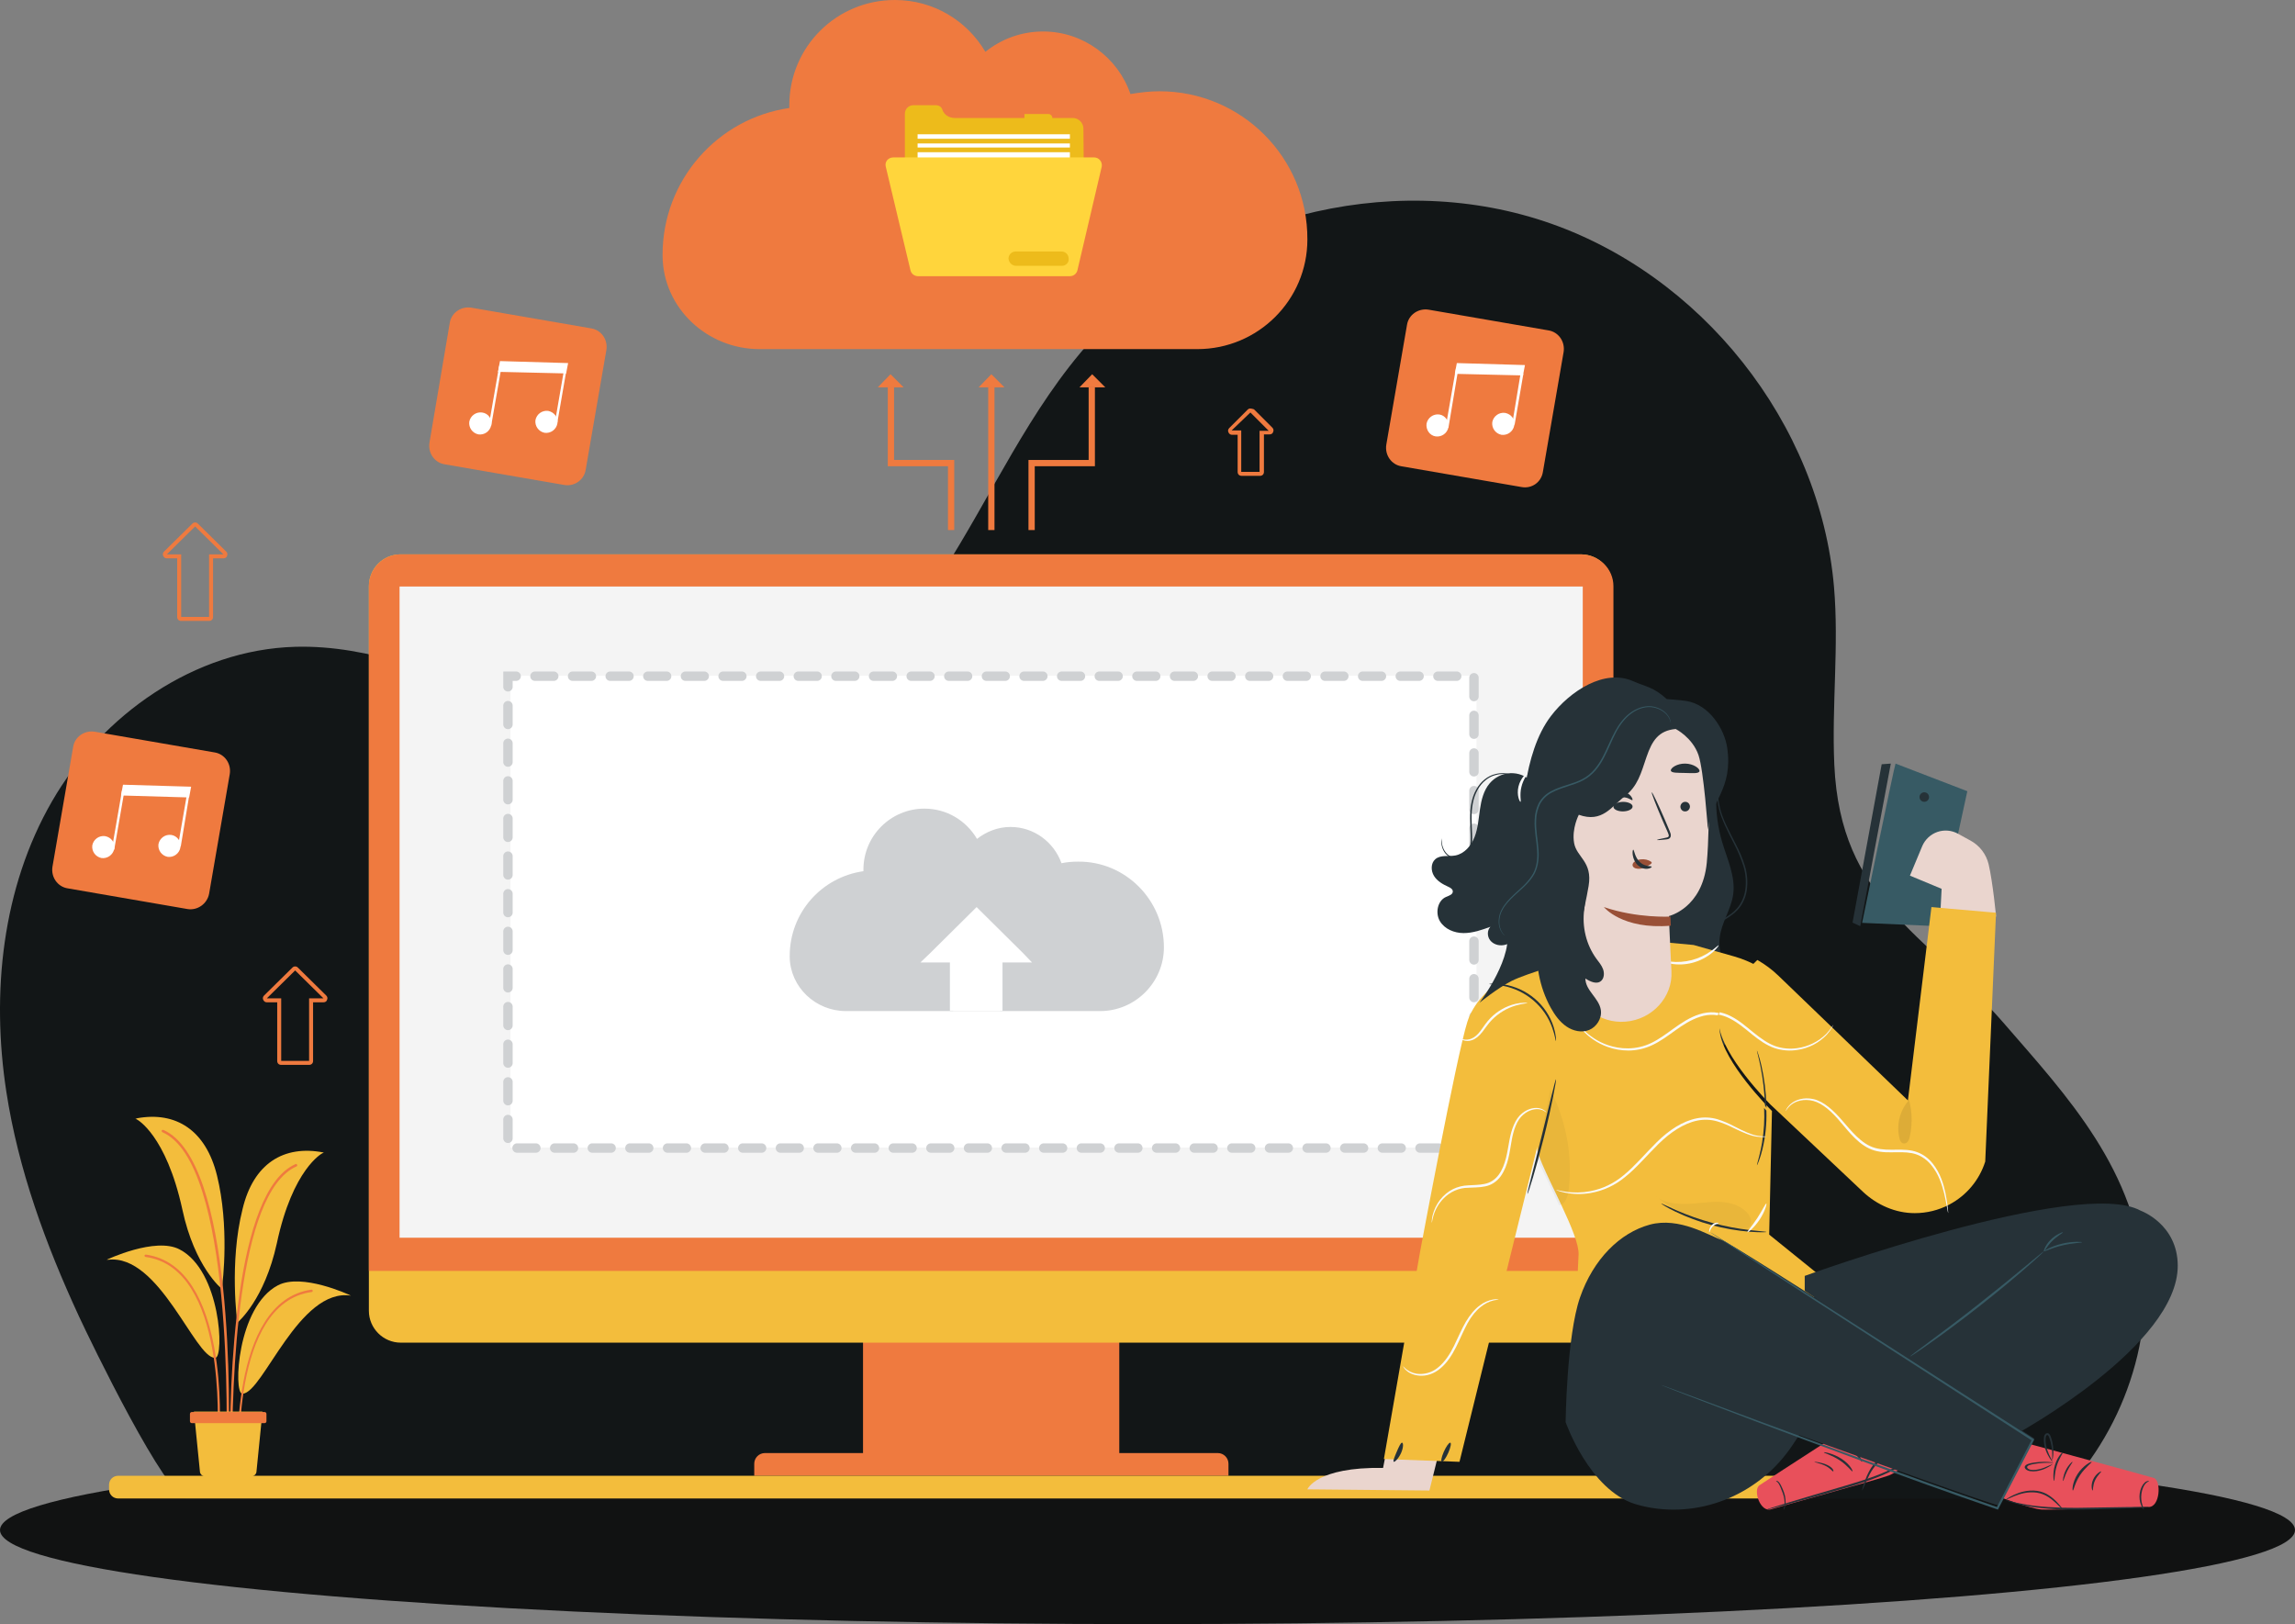 <svg width="366" height="259" viewBox="0 0 366 259" fill="none" xmlns="http://www.w3.org/2000/svg">
<rect x="0" y="0" width="366" height="259" fill="#808080" stroke="none"/>
<ellipse cx="183" cy="244" rx="183" ry="15" fill="#111212"/>
<path d="M340.849 216.231C339.095 223.555 335.638 230.371 330.754 236.131C329.9 237.133 329.017 238.085 328.108 239H29.863C26.57 239 14.401 213.841 12.576 209.885C7.292 198.466 2.917 186.548 1.007 174.08C-1.407 158.342 0.328 141.592 8.299 127.778C16.27 113.964 31.058 103.593 47.079 103.146C71.044 102.483 92.949 122.85 116.493 118.401C131.074 115.646 142.212 103.875 150.184 91.447C158.155 79.019 164.158 65.205 174.069 54.239C191.672 34.762 221.294 26.993 246.292 35.298C271.29 43.603 290.233 67.502 292.48 93.581C293.291 103.006 292.104 112.498 292.531 121.952C293.511 143.66 306.847 148.499 319.624 163.24C329.574 174.719 340.943 186.758 341.939 204.243C342.157 208.27 341.789 212.307 340.849 216.231Z" fill="#121617"/>
<path d="M178.5 213.225H137.634V232.863H178.5V213.225Z" fill="#EF7A3F"/>
<path d="M252.222 214.115H63.911C61.115 214.115 58.827 211.827 58.827 209.03V93.489C58.827 90.692 61.051 88.404 63.847 88.404C91.493 88.404 224.513 88.404 252.159 88.404C254.955 88.404 257.179 90.692 257.179 93.489V209.03C257.307 211.827 255.019 214.115 252.222 214.115Z" fill="#F3BD3C"/>
<path d="M257.306 93.489V202.675H58.827V93.489C58.827 90.692 61.115 88.404 63.847 88.404H252.159C255.019 88.468 257.306 90.692 257.306 93.489Z" fill="#EF7A3F"/>
<path d="M252.415 197.381L252.415 93.533L63.722 93.533L63.722 197.381L252.415 197.381Z" fill="#F4F4F4"/>
<path d="M235.468 183.002V107.754L81.413 107.754V183.002L235.468 183.002Z" fill="white"/>
<path d="M235.064 183.081V107.833L81.009 107.833V183.081L235.064 183.081Z" stroke="#CFD1D3" stroke-width="1.5" stroke-miterlimit="10" stroke-linecap="round" stroke-dasharray="3 3"/>
<path d="M195.85 235.341H120.284V233.435C120.284 232.481 121.047 231.719 122 231.719H194.198C195.151 231.719 195.914 232.481 195.914 233.435V235.341H195.85Z" fill="#EF7A3F"/>
<path d="M184.918 14.554C183.329 14.554 181.804 14.745 180.279 14.999C178.308 9.215 172.779 5.021 166.36 5.021C162.865 5.021 159.687 6.228 157.145 8.262C154.221 3.305 148.883 0 142.718 0C133.376 0 125.876 7.499 125.876 16.778C125.876 16.969 125.876 17.096 125.876 17.223C114.437 18.876 105.666 28.727 105.666 40.611C105.666 40.675 105.666 40.738 105.666 40.802C105.73 49.127 112.784 55.673 121.11 55.673H138.079H147.548H168.966H169.856H190.956C200.616 55.673 208.497 47.856 208.497 38.196C208.56 25.104 197.947 14.554 184.918 14.554Z" fill="#EF7A3F"/>
<path d="M185.617 151.069C185.617 156.662 181.041 161.238 175.449 161.238H134.901C130.071 161.238 126.003 157.424 125.94 152.594V152.467C125.94 145.54 131.024 139.883 137.697 138.93C137.697 138.803 137.697 138.74 137.697 138.676C137.697 133.274 142.083 128.952 147.421 128.952C150.98 128.952 154.094 130.859 155.81 133.782C157.272 132.638 159.115 131.876 161.149 131.876C164.899 131.876 168.076 134.291 169.284 137.659C170.174 137.468 171.063 137.405 171.953 137.405C179.453 137.341 185.617 143.506 185.617 151.069Z" fill="#CFD1D3"/>
<path d="M163.627 153.039H159.496V161.237H151.997V153.039H147.866L155.746 145.285L163.627 153.039Z" fill="white"/>
<path d="M163.119 151.959L156.382 145.286L155.747 144.65L155.111 145.286L148.375 151.959L146.786 153.484H151.489V161.174H152.378V152.531H148.946L155.683 145.794L162.42 152.531H158.988V161.174H159.878V153.484H164.581L163.119 151.959Z" fill="white"/>
<path d="M242.626 77.664L223.496 74.36C221.907 74.105 220.827 72.58 221.081 70.928L224.386 51.798C224.64 50.209 226.165 49.129 227.818 49.383L246.948 52.688C248.536 52.942 249.617 54.467 249.363 56.12L246.058 75.249C245.804 76.902 244.278 77.982 242.626 77.664Z" fill="#EF7A3F"/>
<path d="M242.88 59.871L232.013 59.616L232.33 57.9L243.198 58.218L242.88 59.871Z" fill="white"/>
<path d="M232.203 58.663L232.585 58.727L230.996 68.196L230.551 68.133" fill="white"/>
<path d="M242.499 59.552L242.944 59.615L241.545 67.75L241.164 67.623" fill="white"/>
<path d="M230.996 68.133C230.805 69.086 229.915 69.722 228.962 69.595C228.008 69.468 227.373 68.514 227.5 67.561C227.691 66.608 228.58 65.972 229.534 66.099C230.487 66.226 231.123 67.18 230.996 68.133Z" fill="white"/>
<path d="M241.482 67.878C241.291 68.831 240.401 69.467 239.448 69.34C238.495 69.149 237.859 68.259 237.986 67.306C238.177 66.353 239.067 65.717 240.02 65.844C241.037 66.035 241.673 66.925 241.482 67.878Z" fill="white"/>
<path d="M90.032 77.346L70.902 74.041C69.314 73.787 68.233 72.262 68.487 70.609L71.728 51.48C71.983 49.891 73.508 48.81 75.16 49.064L94.29 52.369C95.879 52.623 96.96 54.149 96.705 55.801L93.4 74.931C93.146 76.52 91.621 77.6 90.032 77.346Z" fill="#EF7A3F"/>
<path d="M90.285 59.552L79.418 59.298L79.735 57.582L90.603 57.9L90.285 59.552Z" fill="white"/>
<path d="M79.609 58.345L79.99 58.408L78.337 67.878L77.956 67.814" fill="white"/>
<path d="M89.904 59.233L90.285 59.297L88.887 67.368L88.506 67.305" fill="white"/>
<path d="M78.337 67.814C78.147 68.768 77.257 69.403 76.304 69.276C75.35 69.086 74.715 68.196 74.842 67.243C75.032 66.289 75.922 65.654 76.876 65.781C77.892 65.908 78.528 66.861 78.337 67.814Z" fill="white"/>
<path d="M88.888 67.56C88.697 68.513 87.807 69.148 86.854 69.021C85.901 68.831 85.265 67.941 85.392 66.988C85.583 66.034 86.473 65.399 87.426 65.526C88.379 65.717 89.078 66.606 88.888 67.56Z" fill="white"/>
<path d="M29.91 144.968L10.78 141.663C9.191 141.409 8.11 139.884 8.365 138.231L11.669 119.102C11.924 117.513 13.449 116.432 15.101 116.686L34.231 119.991C35.82 120.246 36.901 121.771 36.646 123.423L33.342 142.553C33.024 144.142 31.498 145.222 29.91 144.968Z" fill="#EF7A3F"/>
<path d="M30.164 127.172L19.296 126.855L19.614 125.139L30.481 125.456L30.164 127.172Z" fill="white"/>
<path d="M19.487 125.901L19.868 125.965L18.216 135.498L17.834 135.434" fill="white"/>
<path d="M29.782 126.855L30.164 126.919L28.829 134.99L28.384 134.927" fill="white"/>
<path d="M18.216 135.371C18.025 136.324 17.135 136.96 16.182 136.833C15.229 136.642 14.593 135.753 14.72 134.799C14.911 133.846 15.801 133.21 16.754 133.337C17.771 133.528 18.406 134.418 18.216 135.371Z" fill="white"/>
<path d="M28.766 135.18C28.575 136.133 27.686 136.769 26.732 136.642C25.779 136.451 25.143 135.561 25.271 134.608C25.461 133.654 26.351 133.019 27.304 133.146C28.258 133.273 28.957 134.226 28.766 135.18Z" fill="white"/>
<path d="M34.359 216.529C34.359 216.529 34.295 216.529 34.231 216.529C31.054 216.465 25.398 199.941 17.262 200.894C17.199 200.894 17.072 200.894 17.008 200.894C17.008 200.894 24.762 197.208 28.639 199.242C35.248 202.674 35.757 216.402 34.359 216.529Z" fill="#F3BD3C"/>
<path d="M34.867 228.414C34.74 228.414 34.676 228.286 34.676 228.223C34.676 227.969 36.202 202.229 23.237 200.45C23.11 200.45 23.046 200.323 23.046 200.259C23.046 200.132 23.173 200.068 23.237 200.068C36.583 201.911 35.058 228.032 34.994 228.286C35.058 228.35 34.994 228.414 34.867 228.414Z" fill="#EF7A3F"/>
<path d="M55.966 206.615C47.704 205.344 41.984 221.995 38.743 222.249C38.679 222.249 38.616 222.249 38.616 222.249C37.218 222.122 37.79 208.394 44.336 204.962C48.149 202.992 55.585 206.424 55.966 206.615Z" fill="#F3BD3C"/>
<path d="M38.108 234.07C37.98 234.07 37.917 234.006 37.917 233.879C37.917 233.625 36.392 207.504 49.675 205.661C49.802 205.661 49.865 205.725 49.865 205.852C49.865 205.979 49.802 206.042 49.675 206.042C36.709 207.822 38.235 233.561 38.235 233.816C38.298 233.943 38.235 234.07 38.108 234.07Z" fill="#EF7A3F"/>
<path d="M35.376 205.408C35.376 205.471 35.376 205.535 35.376 205.535C35.376 205.535 31.054 202.103 29.084 192.888C26.478 180.939 21.839 178.524 21.839 178.524L21.584 178.397C21.648 178.397 21.775 178.397 21.839 178.334C28.067 177.19 32.834 180.24 34.613 187.485C36.583 195.493 35.566 204.391 35.376 205.408Z" fill="#F3BD3C"/>
<path d="M36.266 232.863C36.139 232.863 36.076 232.8 36.076 232.673V232.545C36.203 227.779 37.219 185.515 25.907 180.558C25.78 180.495 25.78 180.367 25.78 180.304C25.843 180.177 25.97 180.177 26.034 180.177C37.347 185.134 36.648 224.665 36.457 232.545V232.673C36.457 232.8 36.33 232.863 36.266 232.863Z" fill="#EF7A3F"/>
<path d="M51.645 183.798L51.391 183.925C51.391 183.925 46.687 186.341 44.145 198.289C42.175 207.25 38.044 210.745 37.853 210.936C37.853 210.936 36.519 201.403 38.68 192.823C40.396 185.578 45.226 182.527 51.645 183.798C51.581 183.798 51.581 183.798 51.645 183.798Z" fill="#F3BD3C"/>
<path d="M36.837 233.307C36.71 233.307 36.646 233.243 36.646 233.116C36.583 220.278 37.409 189.899 47.133 185.641C47.26 185.578 47.323 185.641 47.387 185.768C47.45 185.895 47.387 185.959 47.26 186.022C37.79 190.217 36.964 220.342 37.028 233.18C37.028 233.243 36.964 233.307 36.837 233.307Z" fill="#EF7A3F"/>
<path d="M40.016 235.469H32.77C32.325 235.469 31.881 235.087 31.881 234.643L30.927 225.109H41.859L40.905 234.643C40.905 235.087 40.46 235.469 40.016 235.469Z" fill="#F3BD3C"/>
<path d="M42.176 226.952H30.609C30.419 226.952 30.291 226.825 30.291 226.635V225.491C30.291 225.3 30.419 225.173 30.609 225.173H42.176C42.367 225.173 42.494 225.3 42.494 225.491V226.635C42.494 226.825 42.367 226.952 42.176 226.952Z" fill="#EF7A3F"/>
<path d="M287.05 238.965H18.851C18.025 238.965 17.39 238.33 17.39 237.504V236.805C17.39 235.978 18.025 235.343 18.851 235.343H287.05C287.876 235.343 288.512 235.978 288.512 236.805V237.504C288.448 238.33 287.813 238.965 287.05 238.965Z" fill="#F3BD3C"/>
<path d="M47.069 154.755L51.582 159.203H49.294V169.181H44.845V159.203H42.557L47.069 154.755ZM47.069 154.119C46.879 154.119 46.752 154.183 46.624 154.31L42.112 158.759C41.922 158.949 41.858 159.203 41.985 159.458C42.112 159.712 42.303 159.839 42.557 159.839H44.209V169.181C44.209 169.563 44.464 169.817 44.845 169.817H49.294C49.675 169.817 49.929 169.563 49.929 169.181V159.839H51.582C51.836 159.839 52.09 159.712 52.154 159.458C52.281 159.203 52.217 158.949 52.027 158.759L47.514 154.31C47.387 154.183 47.26 154.119 47.069 154.119Z" fill="#EF7A3F"/>
<path d="M199.409 65.779L202.333 68.703H200.871V75.249H197.948V68.639H196.422L199.409 65.779ZM199.409 65.144C199.219 65.144 199.091 65.207 198.964 65.334L196.041 68.258C195.85 68.448 195.787 68.703 195.914 68.957C196.041 69.211 196.232 69.338 196.486 69.338H197.376V75.249C197.376 75.63 197.63 75.884 198.011 75.884H200.935C201.316 75.884 201.57 75.63 201.57 75.249V69.275H202.46C202.714 69.275 202.968 69.147 203.032 68.893C203.159 68.639 203.095 68.385 202.905 68.194L199.981 65.271C199.727 65.207 199.6 65.144 199.409 65.144Z" fill="#EF7A3F"/>
<path d="M31.117 83.956L35.63 88.405H33.342V98.383H28.893V88.405H26.605L31.117 83.956ZM31.117 83.32C30.927 83.32 30.799 83.384 30.672 83.511L26.16 87.96C25.969 88.15 25.906 88.405 26.033 88.659C26.16 88.913 26.351 89.04 26.605 89.04H28.257V98.383C28.257 98.764 28.512 99.018 28.893 99.018H33.342C33.723 99.018 33.977 98.764 33.977 98.383V89.04H35.63C35.884 89.04 36.138 88.913 36.202 88.659C36.329 88.405 36.265 88.15 36.075 87.96L31.562 83.511C31.435 83.384 31.308 83.32 31.117 83.32Z" fill="#EF7A3F"/>
<path d="M172.78 20.53C172.78 19.577 172.017 18.814 171.064 18.814H167.823C167.823 18.433 167.505 18.178 167.187 18.178H163.374V18.814H152.252C151.362 18.814 150.536 18.306 150.282 17.479C150.155 17.035 149.71 16.78 149.265 16.78H145.642C144.88 16.78 144.308 17.416 144.308 18.115V27.521H172.843L172.78 20.53Z" fill="#EDBB1B"/>
<path d="M171 21.038H145.96V32.16H171V21.038Z" fill="white" stroke="#EDBB1B" stroke-width="0.75" stroke-miterlimit="10"/>
<path d="M171 22.501H145.96V32.225H171V22.501Z" fill="white" stroke="#EDBB1B" stroke-width="0.75" stroke-miterlimit="10"/>
<path d="M171 23.898H145.96V32.224H171V23.898Z" fill="white" stroke="#EDBB1B" stroke-width="0.75" stroke-miterlimit="10"/>
<path d="M170.619 44.045H146.405C145.833 44.045 145.324 43.663 145.197 43.091L141.257 26.567C141.066 25.805 141.638 25.105 142.465 25.105H174.496C175.259 25.105 175.831 25.805 175.703 26.567L171.827 43.091C171.699 43.663 171.191 44.045 170.619 44.045Z" fill="#FFD53C"/>
<path d="M169.348 42.392H162.04C161.404 42.392 160.896 41.884 160.832 41.248C160.832 40.613 161.34 40.105 161.976 40.105H169.285C169.92 40.105 170.429 40.613 170.429 41.248C170.492 41.884 169.984 42.392 169.348 42.392Z" fill="#EDBB1B"/>
<path d="M158.098 84.528V61.712" stroke="#EF7A3F" stroke-miterlimit="10"/>
<path d="M164.518 84.528V73.851H174.114V61.712" stroke="#EF7A3F" stroke-miterlimit="10"/>
<path d="M151.68 84.528V73.851H142.083V61.712" stroke="#EF7A3F" stroke-miterlimit="10"/>
<path d="M159.116 61.775H160.196L158.099 59.678L156.065 61.775H157.082" fill="#EF7A3F"/>
<path d="M175.195 61.775H176.275L174.178 59.678L172.144 61.775H173.161" fill="#EF7A3F"/>
<path d="M143.036 61.775H144.116L142.019 59.678L139.985 61.775H141.002" fill="#EF7A3F"/>
<path d="M257.082 222.442L256.46 222.392C257.236 211.526 255.982 200.318 252.731 189.077L253.329 188.885C256.602 200.206 257.865 211.494 257.082 222.442Z" fill="#D39700"/>
<path d="M290.864 162.841C281.988 163.512 273.242 161.092 264.934 158.538C269.523 156.526 275.302 156.301 280.12 157.945C283.921 159.242 287.039 161.588 290.864 162.841Z" fill="#D39700"/>
<path d="M261.356 158.794C257.832 161.411 256.856 166.295 257.487 170.581C259.419 167.184 263.521 165.471 267.474 165.108C271.426 164.745 275.384 165.485 279.347 165.768C283.309 166.051 287.508 165.815 290.865 163.739C287.399 163.756 284.072 162.475 280.927 161.041C277.783 159.607 274.687 157.99 271.304 157.24C267.922 156.49 264.118 156.743 261.356 158.794Z" fill="#FFBC00"/>
<path d="M263.46 219.392C258.454 207.537 255.844 194.788 255.784 181.895C255.774 178.217 255.759 173.177 257.452 169.528C258.991 166.208 263.601 164.678 267.081 164.377C269.687 164.151 272.321 164.432 274.869 164.704C276.008 164.825 277.185 164.95 278.341 165.028C283.015 165.342 286.399 164.685 288.984 162.955L289.339 163.504C286.627 165.317 283.123 166.011 278.299 165.684C277.131 165.606 275.947 165.479 274.803 165.357C272.284 165.083 269.68 164.808 267.136 165.032C263.827 165.319 259.459 166.742 258.036 169.809C256.409 173.327 256.42 178.281 256.431 181.898C256.49 194.7 259.081 207.36 264.051 219.132L263.46 219.392Z" fill="#FFBC00"/>
<path d="M273.389 156.854C274.549 157.445 275.83 157.774 277.136 157.817C276.737 158.734 276.09 159.527 275.264 160.109C274.439 160.686 273.527 161.132 272.561 161.429C272.56 159.868 272.841 158.319 273.389 156.854Z" fill="#D39700"/>
<path d="M240.251 185.872C240.809 185.746 241.394 185.95 241.891 186.224C242.541 186.582 243.114 187.052 243.579 187.61C242.539 187.423 241.457 187.53 240.433 187.791C239.409 188.052 238.438 188.46 237.478 188.885C237.92 188.167 238.416 187.481 238.962 186.83C239.307 186.419 239.709 185.999 240.251 185.872Z" fill="#FFBC00"/>
<path d="M267.08 185.834C264.315 187.146 262.202 189.257 261.131 191.779C260.06 194.301 260.102 197.064 261.25 199.562C264.022 198.256 266.141 196.145 267.213 193.621C268.285 191.097 268.238 188.331 267.08 185.834Z" fill="#FFBC00"/>
<path d="M324.421 201.088V209.404C324.421 209.865 327.152 210.24 330.523 210.24C333.893 210.24 336.624 209.865 336.624 209.404V201.088H324.421Z" fill="#FFBC00"/>
<path d="M336.624 200.324C336.624 200.745 333.891 201.087 330.523 201.087C327.154 201.087 324.421 200.745 324.421 200.324C324.421 199.902 327.152 199.562 330.523 199.562C333.893 199.562 336.624 199.902 336.624 200.324Z" fill="#FF6D00"/>
<path d="M331.285 201.087C333.391 201.087 335.098 200.745 335.098 200.324C335.098 199.903 333.391 199.562 331.285 199.562C329.179 199.562 327.472 199.903 327.472 200.324C327.472 200.745 329.179 201.087 331.285 201.087Z" fill="#FFBC00"/>
<path d="M274.87 120.245C273.373 124.765 273.289 129.648 274.628 134.22C275.451 137.011 276.814 139.801 276.399 142.673C276.06 145.023 274.563 147.08 274.267 149.435C273.668 154.219 278.129 158.761 276.931 163.429C276.379 165.578 274.653 167.283 272.654 168.157C270.655 169.032 268.412 169.171 266.244 168.98C263.043 168.696 259.581 167.456 258.102 164.545C256.93 162.227 257.29 159.44 257.699 156.862C259.505 145.466 261.593 133.991 266.121 123.413" fill="#263238"/>
<path d="M276.974 155.102C276.839 155.154 276.699 155.194 276.555 155.224C276.142 155.313 275.717 155.345 275.293 155.319C274.621 155.275 273.965 155.104 273.37 154.818C272.571 154.434 271.925 153.835 271.521 153.103C271.041 152.214 270.912 151.204 271.155 150.24C271.296 149.703 271.555 149.197 271.917 148.753C272.308 148.294 272.767 147.886 273.281 147.54C274.303 146.815 275.519 146.233 276.516 145.361C277.513 144.489 278.131 143.259 278.328 141.945C278.512 140.654 278.41 139.343 278.028 138.087C277.655 136.918 277.177 135.777 276.601 134.677C275.524 132.566 274.51 130.636 274.12 128.881C273.709 127.139 273.828 125.661 274.141 124.707C274.453 123.754 274.812 123.296 274.812 123.296C274.845 123.31 274.502 123.776 274.237 124.731C273.971 125.686 273.869 127.131 274.297 128.847C274.696 130.574 275.715 132.471 276.806 134.588C277.393 135.696 277.878 136.846 278.255 138.027C278.651 139.309 278.759 140.651 278.573 141.972C278.372 143.322 277.724 144.609 276.684 145.515C275.643 146.421 274.428 146.994 273.417 147.701C272.395 148.385 271.6 149.274 271.354 150.277C271.11 151.202 271.224 152.175 271.676 153.034C272.056 153.74 272.667 154.322 273.427 154.702C274.002 154.991 274.636 155.17 275.29 155.229C276.389 155.306 276.97 155.064 276.974 155.102Z" fill="#263238"/>
<path d="M229.851 230.067L227.961 237.694L208.497 237.506C208.497 237.506 209.929 233.915 220.569 234.09L221.354 230.075L229.851 230.067Z" fill="#EAD5CE"/>
<path d="M322.886 230.067C322.886 230.067 342.708 235.434 343.503 235.701C344.697 236.111 344.497 240.386 342.638 240.32C341.76 240.288 327.414 240.841 325.601 240.73C323.789 240.619 318.32 238.514 318.32 238.514L322.886 230.067Z" fill="#E8505B"/>
<path d="M330.573 237.695C330.703 237.712 330.881 236.501 331.723 235.24C332.565 233.978 333.65 233.225 333.569 233.127C333.522 233.038 332.226 233.683 331.344 235.041C330.462 236.399 330.462 237.705 330.573 237.695Z" fill="#263238"/>
<path d="M329.02 236.17C329.097 236.183 329.255 235.434 329.669 234.594C330.083 233.754 330.573 233.18 330.518 233.123C330.462 233.067 329.866 233.592 329.437 234.472C329.007 235.352 328.954 236.165 329.02 236.17Z" fill="#263238"/>
<path d="M327.587 236.168C327.679 236.161 327.609 235.014 328.01 233.746C328.41 232.477 329.056 231.683 328.993 231.6C328.957 231.512 328.147 232.222 327.729 233.606C327.31 234.99 327.511 236.2 327.587 236.168Z" fill="#263238"/>
<path d="M327.289 232.837C327.32 232.846 327.47 232.329 327.472 231.461C327.469 230.953 327.411 230.447 327.3 229.954C327.234 229.663 327.15 229.378 327.047 229.1C326.995 228.925 326.901 228.768 326.775 228.646C326.691 228.575 326.586 228.539 326.479 228.545C326.372 228.55 326.271 228.598 326.193 228.678C326.063 228.816 325.983 229.002 325.969 229.2C325.951 229.362 325.944 229.525 325.947 229.688C325.951 229.993 325.986 230.296 326.052 230.593C326.165 231.088 326.34 231.563 326.574 232.005C326.969 232.756 327.312 233.14 327.336 233.119C327.361 233.098 327.091 232.659 326.752 231.899C326.552 231.463 326.402 231.002 326.304 230.526C326.25 230.248 326.222 229.965 326.221 229.68C326.229 229.396 326.221 229.041 326.378 228.905C326.406 228.871 326.445 228.85 326.486 228.847C326.528 228.843 326.569 228.856 326.602 228.884C326.687 228.973 326.751 229.084 326.788 229.207C326.889 229.473 326.975 229.745 327.044 230.023C327.162 230.495 327.237 230.979 327.268 231.467C327.32 232.307 327.243 232.826 327.289 232.837Z" fill="#263238"/>
<path d="M327.472 233.266C327.482 233.24 326.93 233.123 325.996 233.119C325.45 233.118 324.905 233.16 324.375 233.242C324.048 233.285 323.733 233.357 323.439 233.455C323.127 233.548 322.798 233.821 322.923 234.1C322.975 234.222 323.079 234.333 323.224 234.422C323.369 234.511 323.549 234.574 323.747 234.605C324.084 234.658 324.436 234.658 324.773 234.605C325.313 234.521 325.819 234.367 326.257 234.154C326.991 233.798 327.348 233.527 327.313 233.507C327.279 233.487 326.84 233.709 326.096 234.016C325.671 234.194 325.195 234.321 324.693 234.389C324.413 234.428 324.123 234.425 323.845 234.381C323.712 234.361 323.591 234.319 323.493 234.26C323.395 234.201 323.325 234.127 323.288 234.046C323.222 233.887 323.377 233.743 323.628 233.651C323.889 233.563 324.168 233.496 324.458 233.452C324.96 233.364 325.476 233.308 325.998 233.285C326.9 233.248 327.461 233.308 327.472 233.266Z" fill="#263238"/>
<path d="M333.72 237.694C333.819 237.684 333.72 236.912 334.116 236.065C334.511 235.218 335.157 234.722 335.094 234.653C335.061 234.579 334.225 235.01 333.806 235.952C333.387 236.894 333.646 237.725 333.72 237.694Z" fill="#263238"/>
<path d="M319.845 239.224C319.836 239.242 320.127 239.353 320.67 239.536C321.444 239.775 322.237 239.972 323.044 240.126C325.084 240.537 327.991 240.771 331.187 240.744C334.382 240.717 337.263 240.6 339.348 240.532L341.82 240.427C342.403 240.396 342.725 240.369 342.725 240.35C342.725 240.331 342.4 240.319 341.816 240.316L339.341 240.33L331.18 240.458C328 240.484 325.129 240.285 323.096 239.928C321.061 239.592 319.874 239.177 319.845 239.224Z" fill="#263238"/>
<path d="M319.846 239.171C319.871 239.211 320.387 238.933 321.257 238.581C322.128 238.23 323.409 237.834 324.825 238.035C326.242 238.237 327.252 239.115 327.908 239.724C328.569 240.355 328.956 240.774 328.994 240.744C329.033 240.715 328.701 240.263 328.071 239.584C327.701 239.183 327.282 238.822 326.821 238.509C326.248 238.116 325.58 237.855 324.874 237.749C323.355 237.535 322.013 238.002 321.164 238.396C320.315 238.79 319.826 239.142 319.846 239.171Z" fill="#263238"/>
<path d="M300.49 223.967C300.49 223.967 281.262 236.357 280.571 236.871C279.537 237.64 280.724 241.306 282.518 240.672C283.367 240.371 299.501 235.954 301.237 235.29C302.973 234.626 307.642 230.878 307.642 230.878L300.49 223.967Z" fill="#E8505B"/>
<path d="M295.424 234.642C295.536 234.625 295.085 233.557 293.725 232.662C292.365 231.766 290.878 231.526 290.866 231.608C290.818 231.702 292.165 232.054 293.422 232.898C294.679 233.741 295.309 234.685 295.424 234.642Z" fill="#263238"/>
<path d="M296.955 233.116C297.036 233.086 296.664 232.138 295.783 231.262C294.903 230.386 293.95 229.994 293.916 230.079C293.883 230.163 294.711 230.661 295.539 231.5C296.368 232.339 296.865 233.162 296.955 233.116Z" fill="#263238"/>
<path d="M298.462 231.594C298.558 231.594 298.451 230.603 297.534 229.689C296.617 228.775 295.462 228.482 295.442 228.554C295.391 228.638 296.408 229.028 297.243 229.882C298.077 230.737 298.352 231.617 298.462 231.594Z" fill="#263238"/>
<path d="M297.871 229.7C297.918 229.671 297.676 229.051 297.472 227.985C297.355 227.361 297.285 226.723 297.264 226.08C297.252 225.704 297.258 225.326 297.284 224.951C297.284 224.783 297.317 224.619 297.378 224.471C297.404 224.42 297.444 224.384 297.49 224.371C297.536 224.358 297.584 224.369 297.624 224.401C297.826 224.505 297.932 224.949 298.026 225.301C298.113 225.655 298.171 226.02 298.198 226.391C298.243 227.027 298.228 227.667 298.154 228.299C298.031 229.387 297.865 230.048 297.908 230.068C297.951 230.087 298.181 229.457 298.366 228.348C298.474 227.695 298.512 227.025 298.479 226.359C298.458 225.96 298.401 225.565 298.312 225.182C298.265 224.978 298.207 224.778 298.139 224.583C298.063 224.342 297.922 224.144 297.742 224.029C297.637 223.964 297.517 223.949 297.405 223.988C297.292 224.027 297.194 224.117 297.127 224.241C297.033 224.448 296.983 224.684 296.982 224.925C296.923 225.984 297.019 227.049 297.264 228.062C297.527 229.144 297.842 229.724 297.871 229.7Z" fill="#263238"/>
<path d="M296.966 229.215C296.994 229.253 297.483 229.078 298.322 228.933C298.812 228.85 299.313 228.801 299.817 228.789C300.104 228.776 300.392 228.788 300.674 228.827C300.946 228.873 301.159 228.992 301.173 229.172C301.178 229.265 301.147 229.357 301.085 229.44C301.023 229.522 300.932 229.591 300.82 229.64C300.586 229.744 300.32 229.807 300.044 229.823C299.551 229.855 299.053 229.82 298.578 229.72C297.749 229.552 297.24 229.397 297.218 229.436C297.196 229.475 297.654 229.675 298.501 229.896C299.004 230.031 299.542 230.088 300.079 230.064C300.413 230.051 300.737 229.98 301.023 229.858C301.19 229.784 301.326 229.68 301.417 229.557C301.508 229.434 301.55 229.295 301.54 229.157C301.522 228.838 301.093 228.624 300.76 228.586C300.444 228.544 300.12 228.533 299.8 228.555C299.274 228.578 298.754 228.647 298.252 228.76C297.395 228.953 296.944 229.191 296.966 229.215Z" fill="#263238"/>
<path d="M284.445 240.742C284.459 240.772 284.637 240.555 284.724 240.025C284.81 239.494 284.76 238.712 284.511 238.016C284.399 237.693 284.271 237.384 284.13 237.092C284.02 236.839 283.89 236.612 283.743 236.417C283.64 236.277 283.513 236.191 283.38 236.169C283.285 236.169 283.236 236.201 283.238 236.219C283.238 236.271 283.441 236.246 283.651 236.594C283.775 236.799 283.885 237.026 283.98 237.269C284.107 237.56 284.226 237.861 284.334 238.172C284.565 238.824 284.634 239.499 284.585 239.979C284.537 240.46 284.419 240.71 284.445 240.742Z" fill="#263238"/>
<path d="M292.344 234.644C292.457 234.649 292.423 234.128 291.485 233.661C290.547 233.194 289.349 233.081 289.34 233.129C289.294 233.179 290.326 233.35 291.156 233.777C291.985 234.204 292.209 234.656 292.344 234.644Z" fill="#263238"/>
<path d="M306.116 231.594C306.1 231.574 305.803 231.793 305.267 232.182C304.502 232.719 303.706 233.211 302.885 233.656C301.662 234.306 300.398 234.874 299.101 235.356C297.638 235.9 296.003 236.427 294.261 236.934C290.785 237.944 287.638 238.869 285.37 239.559L282.685 240.391C282.053 240.594 281.707 240.718 281.712 240.741C281.717 240.764 282.077 240.684 282.721 240.519L285.436 239.793C287.726 239.163 290.879 238.278 294.358 237.266C296.097 236.757 297.746 236.225 299.214 235.654C300.519 235.154 301.785 234.557 303.002 233.87C303.822 233.402 304.606 232.874 305.348 232.289C305.868 231.865 306.137 231.609 306.116 231.594Z" fill="#263238"/>
<path d="M306.117 232.221C306.128 232.177 305.501 231.912 304.43 231.721C303.36 231.529 301.782 231.441 300.245 232.289C299.536 232.693 298.924 233.279 298.458 233.999C298.085 234.575 297.771 235.197 297.525 235.853C297.109 236.963 296.934 237.677 296.97 237.694C297.006 237.711 297.28 237.032 297.75 235.971C298.222 234.938 298.971 233.43 300.408 232.636C301.845 231.841 303.362 231.878 304.402 231.991C305.442 232.104 306.105 232.282 306.117 232.221Z" fill="#263238"/>
<path d="M292.39 205.161L252.911 227.018C252.911 227.018 250.965 219.451 251.626 202.676V202.668C251.626 202.599 251.634 202.535 251.634 202.452C251.669 201.674 251.704 200.879 251.747 200.059C251.825 198.514 250.574 195.542 249.141 192.467L248.324 190.74C248.219 190.533 248.124 190.325 248.028 190.118C247.437 188.9 246.873 187.709 246.404 186.663L246.378 186.601C246.056 185.902 245.787 185.263 245.571 184.693V184.684C245.563 184.649 245.545 184.616 245.537 184.581C245.475 184.426 245.424 184.279 245.371 184.131V184.123C245.371 184.106 245.362 184.097 245.354 184.079V184.071C245.265 183.794 245.195 183.511 245.145 183.224C244.876 181.506 244.65 179.675 244.472 177.792L244.445 177.558C243.872 171.65 243.664 165.319 243.603 160.775V160.552C243.595 160.17 243.595 159.817 243.586 159.472V159.092C243.568 156.416 243.595 154.633 243.595 154.393V154.366L254.263 149.227L270.093 150.698L273.568 151.683L273.689 151.71L276.522 152.513C277.885 152.898 279.196 153.446 280.425 154.145C279.027 155.483 276.151 158.49 274.773 161.737C274.722 161.859 274.669 161.979 274.626 162.1C274.538 162.334 274.452 162.559 274.382 162.791C273.08 166.939 280.178 174.677 282.106 176.68C282.297 176.879 282.436 177.017 282.51 177.095L282.588 177.172L282.145 196.884L292.39 205.161Z" fill="#F3BD3C"/>
<path d="M244.064 153.803C244.064 153.803 235.955 156.752 233.994 163.006C232.256 168.545 226.456 199.697 226.456 199.697L220.7 232.67L232.755 233.119L246.631 176.927L244.064 153.803Z" fill="#F3BD3C"/>
<path d="M243.587 190.411C243.613 190.411 243.71 190.169 243.864 189.714C244.019 189.26 244.226 188.6 244.471 187.779C244.968 186.14 245.586 183.861 246.223 181.333C246.861 178.805 247.362 176.5 247.697 174.829C247.864 173.993 247.99 173.314 248.066 172.845C248.142 172.375 248.173 172.112 248.146 172.107C248.12 172.103 248.04 172.356 247.916 172.818C247.782 173.356 247.618 174.011 247.425 174.779C246.999 176.521 246.448 178.769 245.84 181.255C245.232 183.741 244.642 185.981 244.203 187.72C244.011 188.488 243.851 189.143 243.716 189.682C243.608 190.148 243.56 190.411 243.587 190.411Z" fill="#263238"/>
<path d="M231.275 230.068C231.065 230.053 230.598 230.724 230.232 231.567C229.866 232.409 229.744 233.104 229.954 233.118C230.165 233.131 230.632 232.461 230.995 231.619C231.358 230.776 231.486 230.082 231.275 230.068Z" fill="#263238"/>
<path d="M223.596 230.067C223.382 230.06 223.077 230.742 222.72 231.577C222.364 232.412 222.089 233.096 222.297 233.118C222.506 233.139 223.116 232.479 223.476 231.627C223.835 230.775 223.805 230.073 223.596 230.067Z" fill="#263238"/>
<path d="M237.478 156.923C237.478 156.988 238.357 156.936 239.724 157.215C241.507 157.566 243.165 158.365 244.535 159.532C245.905 160.699 246.94 162.195 247.537 163.871C248.005 165.155 248.072 166.014 248.137 166.005C248.16 166.005 248.166 165.788 248.126 165.402C248.064 164.855 247.948 164.316 247.78 163.792C247.228 162.04 246.186 160.474 244.771 159.269C243.356 158.064 241.624 157.27 239.771 156.975C239.216 156.882 238.654 156.842 238.091 156.856C237.693 156.866 237.477 156.901 237.478 156.923Z" fill="#263238"/>
<path d="M281.067 183.283C280.912 183.929 280.719 184.562 280.487 185.179C280.319 185.604 280.216 185.835 280.192 185.835C280.137 185.808 280.478 184.833 280.821 183.212C280.892 182.876 280.963 182.512 281.027 182.122V182.087C281.316 180.329 281.42 178.539 281.337 176.754C281.338 176.73 281.335 176.706 281.329 176.683C281.504 176.887 281.631 177.028 281.699 177.108C281.769 179.19 281.556 181.272 281.067 183.283Z" fill="#263238"/>
<path d="M281.712 196.467C281.712 196.493 281.465 196.507 281.016 196.511C280.568 196.515 279.923 196.493 279.122 196.434C274.946 196.101 270.88 195.005 267.15 193.206C266.439 192.858 265.876 192.562 265.5 192.326C265.124 192.09 264.921 191.964 264.934 191.94C264.966 191.887 265.832 192.334 267.274 192.97C271.03 194.62 275.039 195.701 279.153 196.174C280.729 196.355 281.715 196.407 281.712 196.467Z" fill="#263238"/>
<g opacity="0.2">
<path opacity="0.2" d="M264.097 190.745C265.348 191.861 267.294 192.023 268.978 191.992C270.661 191.961 272.329 191.631 274.017 191.658C275.704 191.685 277.48 192.137 278.607 193.38C278.952 193.761 279.234 194.232 279.258 194.746C279.281 195.26 278.985 195.809 278.495 195.963C278.187 196.059 277.853 195.996 277.542 195.931C272.828 194.962 267.752 193.864 264.105 190.745H264.097Z" fill="black"/>
</g>
<g opacity="0.2">
<path opacity="0.2" d="M248.658 192.226C249.904 191.869 250.104 190.425 250.226 189.143C250.721 183.844 249.681 178.514 247.229 173.782C246.641 177.261 245.667 180.886 244.973 184.425L248.658 192.226Z" fill="black"/>
</g>
<path d="M246.629 177.404C246.6 177.454 246.328 177.083 245.638 176.93C244.977 176.764 243.876 176.93 242.904 177.78C241.912 178.603 241.363 180.189 241.063 181.948C240.737 183.689 240.577 185.82 239.322 187.589C238.702 188.441 237.809 189.016 236.816 189.202C235.879 189.392 234.977 189.357 234.143 189.412C232.66 189.424 231.239 190.049 230.176 191.157C229.456 191.899 228.919 192.82 228.612 193.838C228.399 194.561 228.376 194.991 228.339 194.986C228.321 194.883 228.321 194.778 228.339 194.675C228.355 194.377 228.399 194.081 228.471 193.793C228.699 192.886 229.108 192.043 229.671 191.323C230.234 190.603 230.937 190.023 231.731 189.625C232.483 189.262 233.294 189.06 234.119 189.032C234.972 188.967 235.864 188.99 236.742 188.805C237.645 188.633 238.455 188.109 239.018 187.333C239.598 186.539 239.937 185.584 240.176 184.651C240.415 183.719 240.537 182.768 240.714 181.873C241.038 180.099 241.632 178.422 242.733 177.55C243.791 176.677 244.971 176.558 245.673 176.779C245.947 176.856 246.203 176.995 246.425 177.185C246.569 177.315 246.638 177.393 246.629 177.404Z" fill="#FAFAFA"/>
<path d="M273.379 161.438C273.616 161.457 273.852 161.491 274.086 161.537C274.036 161.665 273.984 161.791 273.942 161.917C273.747 161.88 273.55 161.856 273.353 161.846C272.603 161.802 271.853 161.903 271.137 162.144C269.662 162.606 268.365 163.465 267.156 164.335C265.948 165.204 264.753 166.082 263.491 166.67C262.294 167.234 260.999 167.526 259.69 167.53C258.553 167.528 257.424 167.329 256.348 166.941C254.791 166.383 253.385 165.429 252.254 164.162C251.953 163.818 251.682 163.446 251.445 163.049C251.352 162.918 251.272 162.777 251.206 162.628C251.265 162.628 251.589 163.207 252.365 164.058C253.51 165.252 254.901 166.147 256.428 166.67C258.33 167.321 260.895 167.512 263.34 166.326C264.56 165.746 265.717 164.877 266.939 163.999C268.16 163.122 269.487 162.234 271.021 161.746C271.785 161.5 272.582 161.396 273.379 161.438Z" fill="#FAFAFA"/>
<path d="M281.713 181.247C281.589 181.285 281.46 181.306 281.33 181.309C280.959 181.342 280.585 181.329 280.218 181.268C279.245 181.157 277.931 180.601 276.388 179.843C275.558 179.42 274.693 179.073 273.804 178.808C272.789 178.526 271.725 178.488 270.695 178.699C268.503 179.138 266.366 180.589 264.496 182.426C262.627 184.263 260.986 186.256 259.164 187.699C257.573 189.024 255.677 189.903 253.66 190.248C252.31 190.482 250.929 190.463 249.585 190.192C249.223 190.122 248.865 190.026 248.515 189.906C248.39 189.873 248.269 189.823 248.156 189.758C248.166 189.721 248.675 189.888 249.616 190.034C250.944 190.24 252.297 190.216 253.617 189.964C255.575 189.589 257.409 188.708 258.948 187.404C260.72 185.975 262.331 184.006 264.233 182.13C266.134 180.255 268.332 178.776 270.632 178.336C271.715 178.125 272.831 178.176 273.892 178.485C274.796 178.771 275.672 179.14 276.511 179.589C278.042 180.383 279.306 180.961 280.247 181.117C281.188 181.273 281.711 181.206 281.713 181.247Z" fill="#FAFAFA"/>
<path d="M274.086 195.086C274.079 195.167 273.61 195.132 273.185 195.551C272.749 195.952 272.658 196.523 272.592 196.51C272.563 196.51 272.539 196.351 272.592 196.109C272.673 195.796 272.829 195.52 273.039 195.32C273.25 195.119 273.505 195.002 273.77 194.985C273.972 194.982 274.086 195.051 274.086 195.086Z" fill="#FAFAFA"/>
<path d="M281.692 191.937C281.801 191.97 281.473 193.21 280.608 194.507C279.743 195.805 278.739 196.593 278.666 196.505C278.594 196.417 279.421 195.516 280.241 194.263C281.061 193.009 281.565 191.891 281.692 191.937Z" fill="#FAFAFA"/>
<path d="M232.903 165.571C232.922 165.544 233.068 165.659 233.367 165.747C233.795 165.846 234.242 165.806 234.647 165.633C235.169 165.434 235.674 164.983 236.133 164.363C236.591 163.743 237.05 162.998 237.701 162.343C238.806 161.224 240.189 160.442 241.698 160.083C242.151 159.979 242.612 159.919 243.076 159.905C243.404 159.905 243.58 159.926 243.58 159.951C243.58 160.016 242.859 160.026 241.758 160.341C240.327 160.759 239.02 161.538 237.955 162.609C237.335 163.231 236.886 163.953 236.391 164.58C235.896 165.208 235.317 165.699 234.729 165.879C234.273 166.049 233.773 166.049 233.317 165.879C233.008 165.744 232.891 165.584 232.903 165.571Z" fill="#FAFAFA"/>
<path d="M274.082 150.756C274.121 150.785 273.811 151.274 273.113 151.883C272.184 152.664 271.094 153.228 269.921 153.535C268.748 153.843 267.522 153.886 266.331 153.661C265.423 153.472 264.916 153.201 264.934 153.152C264.959 153.083 265.496 153.247 266.38 153.348C268.696 153.612 271.027 153.001 272.917 151.635C273.638 151.113 274.026 150.707 274.082 150.756Z" fill="#FAFAFA"/>
<path d="M239.003 207.229C239.003 207.265 238.703 207.259 238.185 207.379C237.458 207.56 236.776 207.901 236.187 208.378C235.424 208.964 234.681 209.853 234.058 210.983C233.436 212.114 232.895 213.443 232.217 214.802C231.539 216.161 230.713 217.403 229.68 218.244C228.662 219.109 227.433 219.453 226.447 219.381C225.452 219.328 224.692 218.935 224.284 218.557C224.12 218.419 223.976 218.257 223.857 218.076C223.777 217.952 223.742 217.884 223.752 217.876C223.781 217.852 223.949 218.115 224.373 218.44C224.984 218.879 225.711 219.113 226.456 219.11C227.56 219.121 228.63 218.716 229.465 217.969C230.432 217.16 231.225 215.961 231.883 214.626C232.54 213.291 233.09 211.941 233.761 210.801C234.431 209.66 235.22 208.734 236.028 208.155C236.656 207.677 237.385 207.359 238.154 207.228C238.362 207.193 238.572 207.181 238.782 207.191C238.931 207.205 239.003 207.216 239.003 207.229Z" fill="#FAFAFA"/>
<path d="M324.421 229.405C324.421 229.405 276.496 198.367 274.534 197.721C272.572 197.076 267.829 194.007 263.089 195.3C258.349 196.593 254.097 200.789 251.97 206.924C249.843 213.06 249.681 226.785 249.681 226.785C249.681 226.785 253.441 237.602 260.8 239.864C261.43 240.055 262.069 240.213 262.716 240.339C271.699 242.098 280.837 238.019 285.861 230.463L286.93 228.855C286.93 228.855 318.282 240.227 318.772 240.066L324.421 229.405Z" fill="#263238"/>
<path d="M341.401 193.075C341.401 193.075 347.272 195.189 347.301 201.823C347.347 214.533 321.805 228.543 321.805 228.543L287.813 205.853V203.469C287.813 203.469 331.569 187.629 341.401 193.075Z" fill="#263238"/>
<path d="M264.934 220.878C264.934 220.878 265.021 220.923 265.196 220.995L265.981 221.31L269.018 222.492L280.304 226.79C285.098 228.599 290.841 230.748 297.284 233.123C303.727 235.498 310.867 238.091 318.494 240.696L318.63 240.744L318.698 240.606L322.441 233.382L324.347 229.696L324.421 229.559L324.285 229.473L287.751 206.025L276.775 199.027L273.794 197.146L273.015 196.664C272.839 196.558 272.743 196.51 272.743 196.51C272.743 196.51 272.824 196.577 272.995 196.693L273.756 197.202L276.703 199.13L287.621 206.22L324.101 229.764L324.042 229.537L322.136 233.221L318.395 240.448L318.602 240.364C310.975 237.76 303.836 235.173 297.386 232.825L280.382 226.568L269.06 222.37L266.003 221.246L265.207 220.961C265.029 220.903 264.934 220.878 264.934 220.878Z" fill="#375A64"/>
<path d="M304.592 216.339C304.608 216.357 304.933 216.154 305.511 215.769C306.088 215.385 306.912 214.819 307.916 214.105C309.934 212.681 312.678 210.656 315.63 208.338C318.582 206.021 321.182 203.842 323.029 202.233C323.953 201.429 324.69 200.77 325.191 200.305C325.692 199.841 325.962 199.578 325.945 199.562C325.928 199.547 325.627 199.778 325.096 200.21C324.522 200.686 323.768 201.309 322.858 202.06C320.97 203.624 318.346 205.769 315.398 208.087C312.451 210.405 309.738 212.449 307.757 213.914L305.419 215.659C304.875 216.084 304.578 216.321 304.592 216.339Z" fill="#375A64"/>
<path d="M332.047 198.104C332.06 198.037 330.567 197.919 328.818 198.34C327.069 198.761 325.892 199.505 325.948 199.556C326.003 199.627 327.225 199 328.908 198.605C330.592 198.21 332.047 198.188 332.047 198.104Z" fill="#375A64"/>
<path d="M328.994 196.517C328.965 196.451 327.889 196.835 327.007 197.729C326.124 198.623 325.877 199.55 325.962 199.56C326.059 199.587 326.427 198.741 327.272 197.904C328.117 197.066 329.051 196.589 328.994 196.517Z" fill="#375A64"/>
<path d="M342.724 236.2C342.738 236.165 342.395 236.093 342.021 236.44C341.646 236.788 341.334 237.419 341.232 238.179C341.145 238.831 341.231 239.497 341.481 240.096C341.675 240.551 341.886 240.765 341.91 240.743C341.934 240.722 341.801 240.462 341.664 240.015C341.484 239.439 341.431 238.824 341.508 238.221C341.601 237.523 341.862 236.919 342.152 236.601C342.443 236.282 342.73 236.249 342.724 236.2Z" fill="#263238"/>
<path d="M244.272 124.63C243.822 124.183 243.286 123.834 242.699 123.605C242.111 123.376 241.484 123.273 240.855 123.3C240.227 123.328 239.61 123.487 239.044 123.766C238.478 124.046 237.974 124.441 237.564 124.926C236.605 126.06 236.236 127.586 236.019 129.066C235.803 130.545 235.707 132.066 235.171 133.46C234.636 134.853 233.551 136.141 232.107 136.421C231.01 136.628 229.718 136.282 228.882 137.031C228.168 137.667 228.184 138.867 228.689 139.683C229.194 140.498 230.063 141.009 230.93 141.396C231.276 141.551 231.683 141.774 231.69 142.158C231.699 142.658 231.067 142.837 230.615 143.032C229.257 143.617 228.865 145.584 229.619 146.877C230.373 148.17 231.928 148.791 233.396 148.8C234.864 148.809 236.295 148.303 237.684 147.796C237.147 148.357 237.163 149.33 237.641 149.947C238.119 150.563 238.943 150.83 239.708 150.732C240.473 150.634 241.165 150.211 241.724 149.671C242.814 148.617 243.417 147.132 243.701 145.628C243.985 144.125 243.962 142.578 243.962 141.052C243.981 135.588 244.363 130.13 245.104 124.718" fill="#263238"/>
<path d="M261.651 112.631C264.587 112.772 267.359 114.064 269.39 116.241C271.421 118.418 272.556 121.312 272.56 124.323C272.569 129.169 272.494 134.44 272.194 137.567C271.494 144.84 266.155 146.084 266.155 146.084C266.155 146.084 266.326 150.602 266.558 154.895C266.783 158.981 263.512 162.574 259.25 162.925C255.03 163.273 251.411 160.309 251.123 156.27L249.693 124.882C249.618 123.253 249.876 121.627 250.451 120.106C251.025 118.585 251.903 117.204 253.028 116.051C254.153 114.898 255.501 113.998 256.985 113.409C258.47 112.819 260.058 112.554 261.648 112.63L261.651 112.631Z" fill="#EAD5CE"/>
<path d="M269.51 128.629C269.5 128.84 269.414 129.038 269.27 129.181C269.126 129.324 268.936 129.401 268.74 129.396C268.644 129.402 268.548 129.386 268.457 129.35C268.367 129.315 268.284 129.26 268.214 129.19C268.143 129.12 268.087 129.035 268.047 128.941C268.008 128.846 267.987 128.745 267.984 128.641C267.994 128.431 268.08 128.233 268.224 128.09C268.367 127.946 268.557 127.869 268.753 127.873C268.849 127.868 268.946 127.884 269.036 127.919C269.126 127.955 269.209 128.01 269.28 128.08C269.35 128.15 269.407 128.235 269.446 128.33C269.486 128.424 269.507 128.526 269.51 128.629Z" fill="#263238"/>
<path d="M260.358 128.628C260.358 128.828 260.197 129.02 259.91 129.164C259.623 129.307 259.231 129.391 258.818 129.397C258.616 129.397 258.416 129.377 258.23 129.339C258.044 129.3 257.875 129.244 257.735 129.174C257.594 129.103 257.484 129.02 257.41 128.929C257.337 128.837 257.302 128.74 257.308 128.642C257.308 128.442 257.468 128.25 257.755 128.106C258.042 127.963 258.433 127.879 258.845 127.872C259.048 127.872 259.248 127.892 259.435 127.93C259.621 127.969 259.79 128.025 259.931 128.095C260.072 128.165 260.183 128.249 260.256 128.34C260.329 128.432 260.364 128.53 260.358 128.628Z" fill="#263238"/>
<path d="M260.348 127.57C260.259 127.749 259.651 127.082 258.824 127.167C257.997 127.252 257.416 128.011 257.319 127.849C257.274 127.778 257.358 127.464 257.613 127.113C257.955 126.658 258.373 126.393 258.809 126.353C259.239 126.308 259.667 126.494 260.03 126.885C260.294 127.194 260.393 127.491 260.348 127.57Z" fill="#263238"/>
<path d="M264.253 133.951C264.246 133.899 264.788 133.766 265.668 133.593C265.89 133.555 266.1 133.495 266.129 133.339C266.158 133.183 266.063 132.921 265.939 132.654C265.696 132.101 265.441 131.521 265.174 130.914C264.107 128.434 263.32 126.391 263.416 126.347C263.512 126.304 264.455 128.278 265.523 130.758C265.781 131.369 266.027 131.953 266.261 132.51C266.362 132.771 266.525 133.064 266.43 133.422C266.402 133.506 266.356 133.583 266.296 133.646C266.235 133.709 266.161 133.757 266.081 133.786C265.958 133.829 265.831 133.855 265.702 133.865C264.812 133.963 264.259 134.002 264.253 133.951Z" fill="#263238"/>
<path d="M266.397 146.167C266.397 146.167 261.128 146.473 255.782 144.65C255.782 144.65 258.673 148.28 266.459 147.621L266.397 146.167Z" fill="#995037"/>
<path d="M257.32 124.754C257.426 124.977 258.059 124.592 258.852 124.341C259.646 124.09 260.328 124.025 260.357 123.758C260.386 123.491 259.64 123.104 258.709 123.406C257.777 123.708 257.217 124.552 257.32 124.754Z" fill="#263238"/>
<path d="M266.462 122.882C266.523 123.291 267.534 123.233 268.745 123.266C269.956 123.299 270.96 123.382 271.031 122.973C271.103 122.564 270.098 121.793 268.755 121.771C267.413 121.749 266.397 122.492 266.462 122.882Z" fill="#263238"/>
<path d="M251.118 153.026C251.049 151.563 252.693 145.189 253.348 141.284C254.003 137.379 251.44 136.74 251.034 134.435C250.628 132.13 251.785 129.934 251.785 129.934C255.526 131.272 257.002 128.613 259.048 127.036C261.213 125.361 261.695 123.304 262.582 120.711C263.47 118.118 264.503 116.503 267.235 116.252C267.235 116.252 269.904 117.603 270.873 120.418C271.707 122.85 272.372 132.315 272.372 132.315C272.753 127.774 276.439 125.866 275.44 119.187C275.008 116.302 272.614 112.362 268.917 111.785C267.845 111.618 265.816 111.488 265.816 111.488C263.617 109.499 262.535 109.558 260.421 108.622C255.865 106.602 250.385 110.21 247.358 114.162C245.03 117.205 243.9 121.323 243.268 125.196C242.83 127.88 242.835 130.609 243.091 133.316C243.243 134.938 243.045 136.974 241.458 138.21C239.197 139.967 238.594 143.331 240.163 147.812C241.733 152.292 235.953 159.904 235.953 159.904C235.953 159.904 238.755 157.607 241.094 156.418C243.433 155.229 251.118 153.026 251.118 153.026Z" fill="#263238"/>
<path d="M263.293 137.416C263.085 137.263 262.823 137.148 262.531 137.083C262.24 137.018 261.929 137.005 261.628 137.045C261.409 137.069 261.2 137.123 261.013 137.204C260.827 137.285 260.666 137.39 260.54 137.514C260.304 137.767 260.286 138.109 260.55 138.325C260.847 138.568 261.416 138.599 261.883 138.482C262.349 138.366 262.733 138.133 263.1 137.901C263.207 137.842 263.297 137.77 263.364 137.688C263.397 137.649 263.412 137.604 263.407 137.559C263.402 137.514 263.377 137.471 263.336 137.436" fill="#995037"/>
<path d="M260.468 135.5C260.613 135.476 260.681 136.702 261.538 137.494C262.395 138.286 263.39 138.059 263.407 138.222C263.425 138.299 263.197 138.482 262.773 138.538C262.222 138.603 261.671 138.412 261.217 137.999C260.782 137.603 260.481 137.002 260.381 136.323C260.315 135.813 260.402 135.5 260.468 135.5Z" fill="#263238"/>
<path d="M229.902 133.68C229.93 133.68 229.874 134.021 229.981 134.618C230.045 134.978 230.174 135.326 230.363 135.647C230.604 136.07 230.981 136.413 231.442 136.626C231.713 136.758 232.012 136.834 232.318 136.849C232.624 136.863 232.929 136.816 233.213 136.709C233.82 136.464 234.239 135.866 234.4 135.181C234.562 134.497 234.56 133.742 234.529 132.958C234.497 132.175 234.449 131.363 234.446 130.527C234.427 128.855 234.679 127.221 235.419 125.918C236.124 124.606 237.327 123.692 238.496 123.44C239.408 123.194 240.384 123.264 241.245 123.638C241.836 123.929 242.054 124.219 242.054 124.219C242.035 124.24 241.791 123.974 241.205 123.718C240.36 123.386 239.418 123.341 238.542 123.59C237.423 123.847 236.292 124.732 235.618 126.008C234.91 127.276 234.668 128.871 234.687 130.522C234.687 131.35 234.738 132.161 234.764 132.947C234.79 133.733 234.81 134.507 234.615 135.228C234.444 135.943 233.977 136.612 233.293 136.877C232.982 136.99 232.648 137.039 232.315 137.02C231.982 137 231.657 136.913 231.363 136.765C230.879 136.53 230.485 136.159 230.24 135.703C230.057 135.367 229.938 135.004 229.888 134.629C229.835 134.314 229.84 133.993 229.902 133.68Z" fill="#263238"/>
<path d="M240.003 149.225C239.855 149.118 239.724 148.991 239.613 148.848C239.296 148.433 239.097 147.945 239.034 147.433C238.933 146.622 239.083 145.8 239.466 145.07C239.891 144.211 240.639 143.385 241.522 142.569C242.406 141.753 243.439 140.913 244.213 139.764C245.016 138.622 245.247 137.113 245.131 135.576C245.045 134.033 244.654 132.416 244.744 130.693C244.771 129.813 244.982 128.947 245.365 128.147C245.794 127.328 246.468 126.652 247.301 126.207C248.965 125.298 250.822 125.057 252.35 124.238C253.894 123.449 254.888 122.047 255.607 120.684C256.327 119.321 256.861 117.904 257.536 116.67C258.212 115.435 259.036 114.364 260.036 113.649C261.036 112.934 262.152 112.567 263.152 112.623C264.002 112.669 264.812 112.983 265.459 113.516C265.87 113.846 266.179 114.278 266.351 114.766C266.398 114.891 266.43 115.021 266.446 115.152C266.456 115.197 266.46 115.243 266.459 115.289C266.439 115.289 266.433 115.106 266.304 114.784C266.116 114.316 265.803 113.904 265.397 113.59C264.759 113.086 263.969 112.794 263.145 112.758C262.192 112.717 261.1 113.074 260.146 113.787C259.193 114.499 258.368 115.536 257.725 116.764C257.082 117.992 256.551 119.386 255.817 120.787C255.083 122.189 254.079 123.619 252.466 124.444C250.893 125.282 249.027 125.536 247.43 126.416C246.639 126.837 245.997 127.478 245.589 128.255C245.22 129.026 245.016 129.862 244.991 130.711C244.896 132.391 245.274 134.002 245.361 135.57C245.477 137.124 245.229 138.7 244.389 139.876C243.579 141.055 242.52 141.886 241.643 142.696C240.766 143.506 240.018 144.295 239.591 145.131C239.208 145.836 239.048 146.634 239.13 147.425C239.302 148.751 240.058 149.207 240.003 149.225Z" fill="#375A64"/>
<path d="M242.487 127.87C242.381 127.925 241.824 126.821 242.162 125.427C242.5 124.032 243.496 123.215 243.569 123.302C243.679 123.38 242.919 124.238 242.626 125.513C242.313 126.779 242.623 127.838 242.487 127.87Z" fill="#FAFAFA"/>
<path d="M245.255 149.71C244.764 153.518 245.487 157.393 247.304 160.699C247.95 161.867 248.751 162.971 249.818 163.698C250.886 164.424 252.25 164.726 253.43 164.249C254.61 163.772 255.499 162.409 255.298 161.066C255.013 159.165 252.843 157.971 252.832 156.042C253.619 156.555 254.687 157.049 255.377 156.395C255.845 155.949 255.873 155.145 255.638 154.522C255.402 153.899 254.959 153.398 254.573 152.87C253.776 151.767 253.195 150.501 252.865 149.149C252.535 147.796 252.462 146.385 252.652 145.002C252.762 144.232 252.952 141.862 252.962 141.083C252.972 140.304 252.771 141.083 252.224 140.572C251.678 140.062 250.901 139.972 250.213 140.175C249.525 140.377 248.94 140.854 248.43 141.38C247.605 142.256 246.961 143.309 246.54 144.472C246.118 145.635 245.929 146.882 245.985 148.129" fill="#263238"/>
<path d="M302.295 121.771C302.1 122.137 296.965 147.168 296.965 147.168L309.061 147.701L313.744 126.174L302.295 121.771Z" fill="#375A64"/>
<path d="M296.669 147.701L295.44 147.131L300.084 121.877L301.541 121.771L296.669 147.701Z" fill="#263238"/>
<path d="M306.123 127.016C306.105 127.166 306.131 127.318 306.199 127.452C306.266 127.587 306.373 127.698 306.504 127.773C306.635 127.847 306.785 127.881 306.935 127.87C307.086 127.859 307.229 127.804 307.348 127.711C307.467 127.619 307.556 127.493 307.604 127.35C307.651 127.207 307.655 127.053 307.615 126.908C307.576 126.762 307.494 126.632 307.38 126.533C307.266 126.435 307.125 126.372 306.976 126.353C306.876 126.34 306.775 126.347 306.678 126.374C306.581 126.4 306.491 126.446 306.412 126.507C306.332 126.569 306.266 126.646 306.216 126.733C306.167 126.82 306.135 126.917 306.123 127.016Z" fill="#263238"/>
<path d="M309.468 145.155L309.643 141.742L304.592 139.638L306.562 134.909C306.789 134.388 307.121 133.92 307.536 133.534C307.951 133.149 308.44 132.855 308.973 132.67C309.507 132.486 310.072 132.415 310.634 132.463C311.195 132.51 311.741 132.675 312.236 132.947L314.263 134.056C314.979 134.446 315.605 134.984 316.101 135.635C316.597 136.286 316.952 137.035 317.143 137.834C317.801 140.62 318.377 146.427 318.315 146.168" fill="#EAD5CE"/>
<path d="M318.32 145.55L316.6 185.235C315.666 188.181 313.614 190.641 310.888 192.084C310.869 192.097 310.849 192.108 310.828 192.117C309.144 192.998 307.273 193.459 305.374 193.46C302.296 193.47 299.335 192.16 297.087 190.045L282.406 176.2L282.327 176.122C282.25 176.044 282.112 175.906 281.926 175.706C280.008 173.691 272.948 165.926 274.244 161.766C274.313 161.531 274.399 161.306 274.486 161.071C274.529 160.95 274.581 160.83 274.633 160.707C275.999 157.448 278.858 154.43 280.255 153.087C281.493 153.789 282.637 154.647 283.659 155.639L291.272 162.965L291.324 163.016L303.898 175.128L304.096 175.319L304.208 175.423L304.27 175.483L304.295 175.267V175.259L308.019 144.65L310.611 144.879L310.758 144.896L316.73 145.416L316.799 145.424L318.32 145.55Z" fill="#F3BD3C"/>
<path d="M281.712 176.683C281.666 176.604 281.584 176.464 281.474 176.262C281.401 174.141 281.158 172.047 280.753 170.038C280.43 168.478 280.154 167.565 280.19 167.531C280.21 167.531 280.286 167.75 280.415 168.144C280.601 168.721 280.765 169.318 280.906 169.932C281.369 171.97 281.641 174.122 281.709 176.306C281.712 176.437 281.712 176.561 281.712 176.683Z" fill="#263238"/>
<path d="M292.39 163.413C292.331 163.558 292.263 163.699 292.185 163.834C291.943 164.252 291.657 164.644 291.33 165.003C290.112 166.3 288.477 167.154 286.694 167.423C285.46 167.631 284.192 167.535 283.005 167.142C281.733 166.707 280.559 165.879 279.419 164.959C278.279 164.038 277.12 163.023 275.712 162.344C275.198 162.093 274.651 161.913 274.086 161.809C274.132 161.683 274.188 161.556 274.244 161.429C274.818 161.545 275.374 161.734 275.898 161.99C277.375 162.706 278.528 163.767 279.66 164.672C280.793 165.577 281.919 166.403 283.126 166.829C284.256 167.216 285.465 167.325 286.648 167.147C288.382 166.902 289.986 166.113 291.22 164.901C291.553 164.554 291.857 164.181 292.129 163.787C292.205 163.655 292.292 163.53 292.39 163.413Z" fill="#FAFAFA"/>
<path d="M310.689 193.46C310.654 193.363 310.629 193.262 310.615 193.159C310.564 192.912 310.486 192.521 310.398 191.991C310.214 191.061 309.981 189.676 309.356 188.116C309.017 187.273 308.559 186.494 307.998 185.808C307.365 185.014 306.547 184.422 305.631 184.094C304.674 183.757 303.582 183.73 302.458 183.748C301.333 183.767 300.134 183.82 298.933 183.474C297.731 183.128 296.7 182.361 295.851 181.54C295.001 180.72 294.259 179.799 293.551 178.969C292.167 177.309 290.693 175.969 289.184 175.568C287.675 175.166 286.385 175.604 285.699 176.143C285.014 176.681 284.817 177.191 284.766 177.191C284.75 177.191 284.8 177.064 284.917 176.835C285.106 176.52 285.343 176.242 285.617 176.014C286.309 175.412 287.657 174.911 289.249 175.285C290.84 175.66 292.399 177.054 293.807 178.714C294.532 179.544 295.257 180.429 296.098 181.231C296.94 182.033 297.905 182.754 299.031 183.067C301.297 183.696 303.677 182.957 305.742 183.733C306.71 184.086 307.571 184.721 308.235 185.569C308.807 186.291 309.268 187.11 309.6 187.995C310.217 189.609 310.4 191.005 310.542 191.95C310.608 192.433 310.651 192.798 310.671 193.053V193.108C310.692 193.224 310.699 193.342 310.689 193.46Z" fill="#FAFAFA"/>
<g opacity="0.3">
<path opacity="0.3" d="M304.814 179.586C304.816 179.587 304.817 179.588 304.817 179.59C304.818 179.591 304.818 179.593 304.818 179.595C304.818 179.596 304.818 179.598 304.817 179.6C304.817 179.601 304.816 179.602 304.814 179.604C304.778 180.169 304.692 180.73 304.56 181.281C304.511 181.559 304.403 181.824 304.242 182.057C304.16 182.172 304.044 182.26 303.911 182.309C303.778 182.359 303.633 182.369 303.495 182.337C303.161 182.241 303.003 181.865 302.924 181.534C302.676 180.517 302.667 179.457 302.899 178.436C303.131 177.415 303.597 176.462 304.26 175.649C304.269 175.629 304.281 175.612 304.296 175.596L304.454 175.43C304.463 175.447 304.463 175.474 304.471 175.492C304.515 175.641 304.55 175.792 304.576 175.945C304.849 177.139 304.929 178.367 304.814 179.586Z" fill="black"/>
</g>
</svg>
